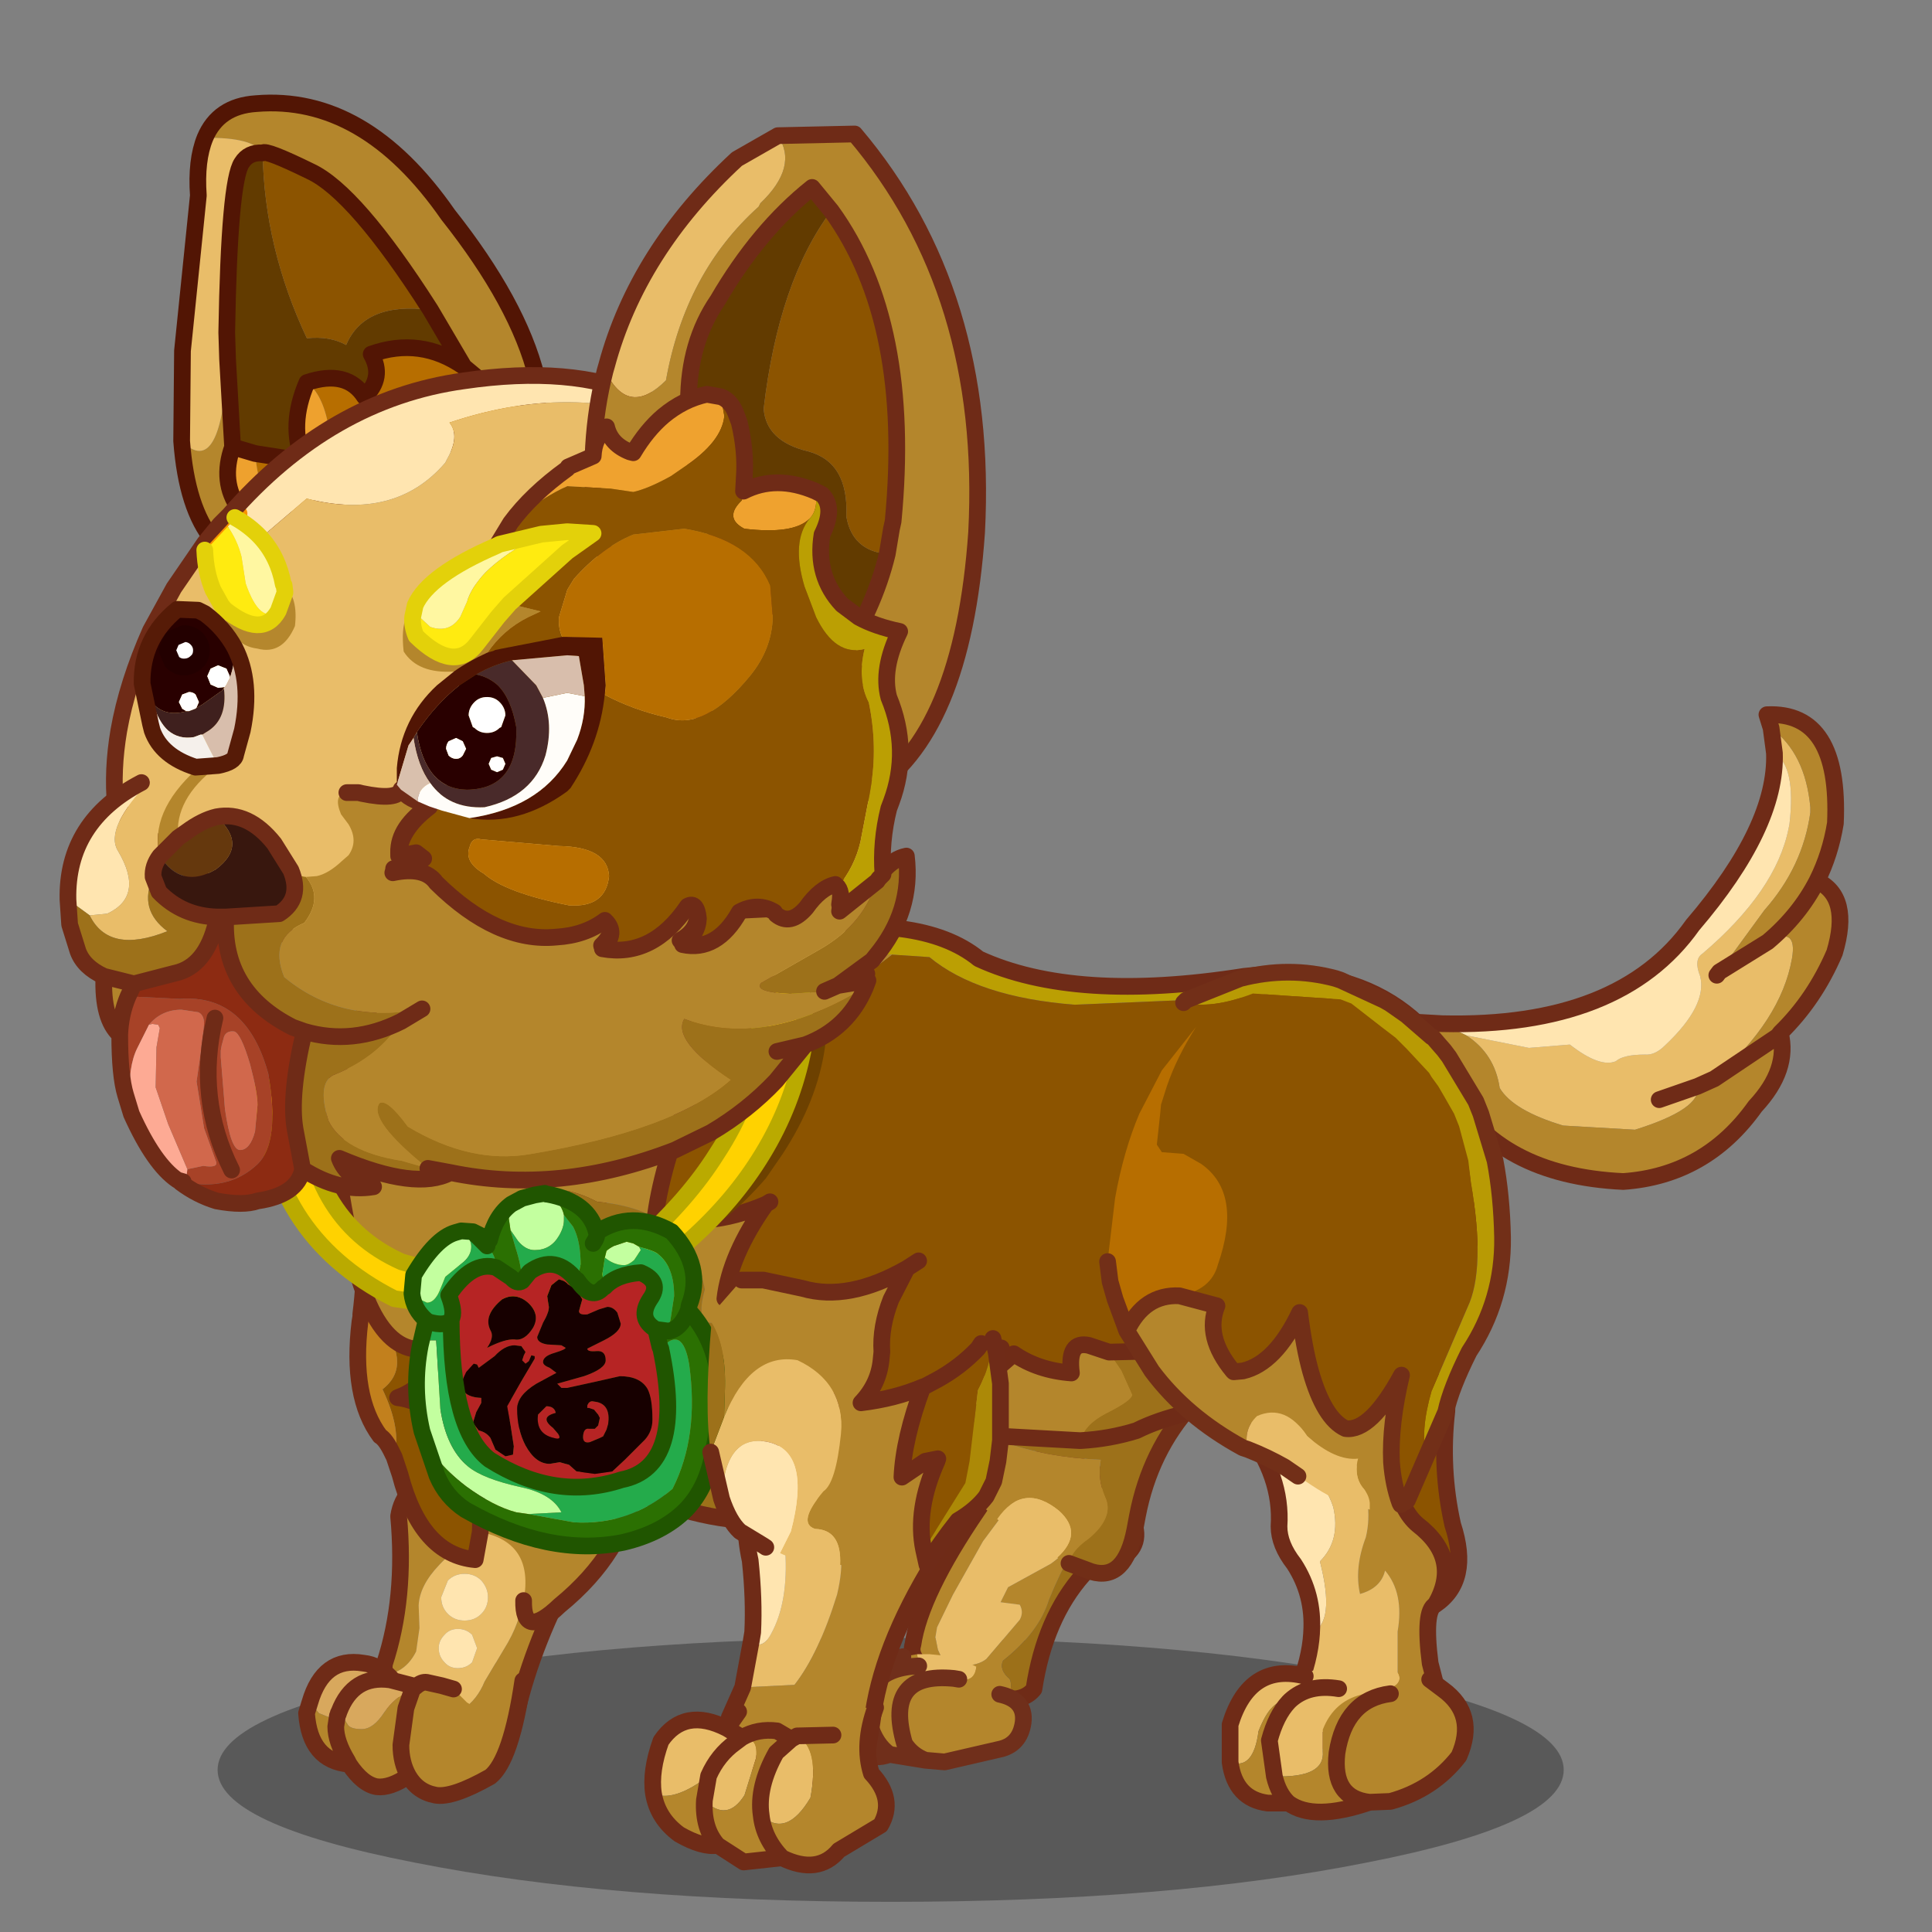 <svg xmlns:ffdec="https://www.free-decompiler.com/flash" xmlns:xlink="http://www.w3.org/1999/xlink" ffdec:objectType="frame" height="90" width="90" xmlns="http://www.w3.org/2000/svg"><rect width="100%" height="100%" fill="#808080" stroke="none"/><use ffdec:characterId="22" height="84.25" transform="translate(2.8 4.35)" width="83.35" xlink:href="#a"/><defs><g id="a" transform="translate(-2.8 -4.35)"><use ffdec:characterId="1" height="15.8" transform="translate(10.137 76.302) scale(.778)" width="80.6" xlink:href="#b"/><use ffdec:characterId="2" height="15.4" transform="translate(42.097 67.558) scale(.778)" width="14.4" xlink:href="#c"/><use ffdec:characterId="3" height="17" transform="translate(17.48 68.335) scale(.778)" width="12.05" xlink:href="#d"/><use ffdec:characterId="4" height="31.4" transform="translate(14.084 51.532) scale(.778)" width="22.4" xlink:href="#e"/><use ffdec:characterId="5" height="15" transform="translate(42.757 62.013) scale(.778)" width="17.25" xlink:href="#f"/><use ffdec:characterId="6" height="28.95" transform="translate(63.171 32.905) scale(.778)" width="29.5" xlink:href="#g"/><use ffdec:characterId="7" height="36.6" transform="translate(11.828 42.758) scale(.778)" width="74.2" xlink:href="#h"/><use ffdec:characterId="8" height="9" transform="translate(13.891 77.048) scale(.778)" width="13.95" xlink:href="#i"/><use ffdec:characterId="9" height="27.55" transform="translate(7.995 4.4) scale(.778)" width="22.55" xlink:href="#j"/><use ffdec:characterId="10" height="39.4" transform="translate(4.95 17.119) scale(.778)" width="46.95" xlink:href="#k"/><use ffdec:characterId="11" height="41.2" transform="translate(27.211 5.269) scale(.778)" width="24.05" xlink:href="#l"/><use ffdec:characterId="12" height="7.3" transform="translate(38.986 76.787) scale(.778)" width="11.65" xlink:href="#m"/><use ffdec:characterId="13" height="49.45" transform="translate(2.777 17.978) scale(.778)" width="51.25" xlink:href="#n"/><use ffdec:characterId="14" height="22.1" transform="translate(18.801 55.2) scale(.778)" width="19.45" xlink:href="#o"/><use ffdec:characterId="15" height="23.65" transform="translate(57.364 63.167) scale(.778)" width="14.1" xlink:href="#p"/><use ffdec:characterId="16" height="32.9" transform="translate(51.206 44.881) scale(.778)" width="24.65" xlink:href="#q"/><use ffdec:characterId="17" height="9.3" transform="translate(56.836 77.576) scale(.778)" width="15.2" xlink:href="#r"/><use ffdec:characterId="18" height="23.7" transform="translate(33.585 64.678) scale(.778)" width="17.05" xlink:href="#s"/><use ffdec:characterId="19" height="10.45" transform="translate(30.013 79.153) scale(.778)" width="15" xlink:href="#t"/><use ffdec:characterId="20" height="20.2" transform="translate(32.718 57.568) scale(.778)" width="18.4" xlink:href="#u"/><use ffdec:characterId="21" height="18.6" transform="translate(6.232 23.718) scale(.778)" width="28.25" xlink:href="#v"/></g><g id="c"><path d="M-1.15 7.2q-1.05-.05-2.55-.65-3.35-1.35-2.95-2.6.45-3.05 3.9-8.1l.2-.3q2.6-3.4 4.95-2.6 1.9.45 3.05 1.65Q5.1-3.35 3.8-2.55q-.95.5-2.3 3.8Q.9 3.2-1.25 4.9q-.25.55.4 1.1.25.6-.3 1.2m4.3-10.4L2.7-4.6q-.6-.8-1.45-.8Q.15-5.4-1-4.2l-1.45 1.95-1.8 3.2-.95 1.95-.1.6.15.75.3.65q.1.3 1.15.3.95 0 1.45-.4l2-2.35q.25-.45 0-.9L-1.4 1.4l.45-.9L1.6-.9Q3.15-2 3.15-3.2" fill="#b4862c" fill-rule="evenodd" transform="translate(7.2 7.7)"/><path d="M3.15-3.2Q3.15-2 1.6-.9L-.95.5l-.45.9 1.15.15q.25.45 0 .9l-2 2.35q-.5.4-1.45.4-1.05 0-1.15-.3l-.3-.65-.15-.75.1-.6.95-1.95 1.8-3.2L-1-4.2Q.15-5.4 1.25-5.4q.85 0 1.45.8l.45 1.4" fill="#e9bd69" fill-rule="evenodd" transform="translate(7.2 7.7)"/><path d="M5.45-5.4q.8.85 1.15 2.1.5 1.6-1.3 2.3l-1.4.4-.35.35Q1.25 2.35.6 6.6q-.55.7-1.75.6.55-.6.3-1.2-.65-.55-.4-1.1Q.9 3.2 1.5 1.25q1.35-3.3 2.3-3.8 1.3-.8 1.65-2.85" fill="#9c7019" fill-rule="evenodd" transform="translate(7.2 7.7)"/><path d="M-1.15 7.2q-1.05-.05-2.55-.65-3.35-1.35-2.95-2.6.45-3.05 3.9-8.1l.2-.3q2.6-3.4 4.95-2.6 1.9.45 3.05 1.65.8.85 1.15 2.1.5 1.6-1.3 2.3l-1.4.4-.35.35Q1.25 2.35.6 6.6q-.55.7-1.75.6z" fill="none" stroke="#6f2b17" stroke-linecap="round" stroke-linejoin="round" transform="translate(7.2 7.7)"/></g><g id="d"><path d="m-3.95 6.35 1.1.2q2.5 0 3.4-2.2L1.95 2q.9-1.6.9-3.1 0-1.2-.6-2.05-.65-.9-1.7-.9-1.4 0-2.7 1.4Q-3.35-1.4-3.4-.2l.05 1.35-.2 1.4q-.4.8-1.05 1.15l-.9.4.05-.8q1.3-3.95.85-8.85Q-4-9.3 3.35-7.3 6.3-6.05 5.3-1.35 3.1 2.95 2.25 7.2q-1 1.9-5.95-.75l-.25-.1" fill="#b4862c" fill-rule="evenodd" transform="translate(6 8.5)"/><path d="M-2.05-.7q0 .6.4 1t1 .4q.6 0 1-.4t.4-1q0-.55-.4-1-.4-.4-1-.4t-1 .4l-.4 1m.2 2.25q-.35.35-.35.8 0 .5.35.85.3.35.8.35t.85-.35l.3-.85-.3-.8q-.35-.35-.85-.35t-.8.35M-5.5 4.1l.9-.4q.65-.35 1.05-1.15l.2-1.4L-3.4-.2q.05-1.2 1.25-2.45 1.3-1.4 2.7-1.4 1.05 0 1.7.9.6.85.6 2.05 0 1.5-.9 3.1L.55 4.35q-.9 2.2-3.4 2.2l-1.1-.2-.8-.5q-.7-.65-.75-1.75" fill="#e9bd69" fill-rule="evenodd" transform="translate(6 8.5)"/><path d="M-1.85 1.55q.3-.35.8-.35t.85.35l.3.8-.3.85q-.35.35-.85.35t-.8-.35q-.35-.35-.35-.85 0-.45.35-.8m-.2-2.25.4-1q.4-.4 1-.4t1 .4q.4.45.4 1 0 .6-.4 1t-1 .4q-.6 0-1-.4t-.4-1" fill="#ffe5b0" fill-rule="evenodd" transform="translate(6 8.5)"/><path d="m-3.95 6.35.25.1q4.95 2.65 5.95.75.85-4.25 3.05-8.55 1-4.7-1.95-5.95Q-4-9.3-4.6-5.55q.45 4.9-.85 8.85l-.05.8q.05 1.1.75 1.75l.8.5z" fill="none" stroke="#6f2b17" stroke-linecap="round" stroke-linejoin="round" transform="translate(6 8.5)"/></g><g id="e"><path d="M-5.7 5.3q.45-1.65-.7-4.05 1.75-1.35 0-3.85.9-3.5-1.1-4.3-.25-4.25-2.95-6-.8-.55.8-1.45l3 1.7q4.15 1.6 4.3 5.2 0 .35-.3.6 1.55 3.7-.7 5.65 0 2.15-2.15 2.95Q-2.65 2.1-1.9 6-.4 7.45-.55 9.8l-.3 1.65q-3.25-.3-4.5-5.1L-5.7 5.3m2.95.1q.45.25.85.6-.4-.35-.85-.6m-.6-6.6q0-.65-.15-1.3.15.65.15 1.3" fill="#8c5400" fill-rule="evenodd" transform="translate(11.2 15.7)"/><path d="M-.55 9.8Q-.4 7.45-1.9 6q-.75-3.9-3.6-4.25 2.15-.8 2.15-2.95 2.25-1.95.7-5.65.3-.25.3-.6-.15-3.6-4.3-5.2l-3-1.7q4.55-1.85 9.6.35 15.3 7.3 8.8 20.9-.7 4.15-4.55 7.3-2.2 2.1-2.15-.3.65-3.5-2.6-4.1" fill="#b4862c" fill-rule="evenodd" transform="translate(11.2 15.7)"/><path d="M-7.5-6.9q2 .8 1.1 4.3 1.75 2.5 0 3.85 1.15 2.4.7 4.05l-.1-.2q-.4-.85-.75-1.05Q-8.3 1.7-7.75-2.8l.05-.3v-.15q.25-2 .2-3.65" fill="#c2801d" fill-rule="evenodd" transform="translate(11.2 15.7)"/><path d="m-.85 11.45.3-1.65q3.25.6 2.6 4.1l-.85-.4q-1.3-1.05-2.05-2.05" fill="#e9bd69" fill-rule="evenodd" transform="translate(11.2 15.7)"/><path d="m-5.7 5.3.35 1.05q1.25 4.8 4.5 5.1l.3-1.65Q-.4 7.45-1.9 6q-.4-.35-.85-.6m-6.9-19.75q-1.6.9-.8 1.45 2.7 1.75 2.95 6 .05 1.65-.2 3.65v.15l-.05.3q-.55 4.5 1.2 6.85.35.2.75 1.05l.1.2m7.75 8.6q-.05 2.4 2.15.3 3.85-3.15 4.55-7.3Q15.25-6.7-.05-14q-5.05-2.2-9.6-.35l3 1.7q4.15 1.6 4.3 5.2 0 .35-.3.6 1.55 3.7-.7 5.65 0 2.15-2.15 2.95Q-2.65 2.1-1.9 6m-1.6-8.5q.15.65.15 1.3" fill="none" stroke="#6f2b17" stroke-linecap="round" stroke-linejoin="round" transform="translate(11.2 15.7)"/></g><g id="f"><path d="M-7.9-3.5q.4-1.15 1.75-1.8 6.7-2.4 12.4-1.45Q9-4.9 7.8-3.1 5.3-.35 4.55 3.55l-.15.8Q3.8 7.5 1.8 6.9L.45 6.4Q.6 5.65 1.6 4.95q1.6-1.3 1-2.55-.45-1.05-.25-2.2Q-4.2-.1-7.9-3.5" fill="#9d711a" fill-rule="evenodd" transform="translate(8.6 7.5)"/><path d="m.45 6.4-.7-.35q1.6-1.45.1-2.8-2.15-1.75-3.7.5-2.35-1.95-4.1-4.8-.35-1.4.05-2.45Q-4.2-.1 2.35.2q-.2 1.15.25 2.2.6 1.25-1 2.55-1 .7-1.15 1.45" fill="#b4862c" fill-rule="evenodd" transform="translate(8.6 7.5)"/><path d="M-.25 6.05q-1.85-.85-3.6-2.3 1.55-2.25 3.7-.5 1.5 1.35-.1 2.8" fill="#e9bd69" fill-rule="evenodd" transform="translate(8.6 7.5)"/><path d="M-7.9-3.5q.4-1.15 1.75-1.8 6.7-2.4 12.4-1.45Q9-4.9 7.8-3.1 5.3-.35 4.55 3.55l-.15.8Q3.8 7.5 1.8 6.9L.45 6.4m-8.4-7.45q-.35-1.4.05-2.45" fill="none" stroke="#712e17" stroke-linecap="round" stroke-linejoin="round" transform="translate(8.6 7.5)"/></g><g id="g"><path d="m10.3-11.65-.2-1.5q2.05 1.5 2.35 4.75v.3Q12-4.85 9.7-2.25L7 1.45l2.9-1.8q1.8-1 1.45 1-.65 3.7-4.65 7.2l-1 .45q.25 1.35-3.75 2.6l-4.3-.25q-3-.9-3.8-2.25-.3-2.05-2-3.15L-4.4 6l2.45-.2q1.8 1.4 2.75 1 .45-.4 1.75-.4.6.05 1.2-.55 2.55-2.4 2.1-4.15Q5.45.7 6 .35q4.4-3.75 5.15-7.5l.05-.25q.4-3.45-.9-4.25M3.4 9.1l2.3-.8-2.3.8M7 1.45l-.15.2.15-.2" fill="#e9bd69" fill-rule="evenodd" transform="translate(14.75 14.45)"/><path d="M-9.6 4.55q10.65.25 15-5.9 5.05-5.9 4.9-10.3 1.3.8.9 4.25l-.05.25Q10.4-3.4 6 .35 5.45.7 5.85 1.7q.45 1.75-2.1 4.15-.6.6-1.2.55-1.3 0-1.75.4-.95.4-2.75-1L-4.4 6l-3.75-.75-1.45-.7" fill="#ffe5b0" fill-rule="evenodd" transform="translate(14.75 14.45)"/><path d="m10.1-13.15-.25-.8q4.4-.2 4.1 6.5-.3 1.85-1.1 3.45 2.05.95 1.05 4.3-1.2 2.8-3.25 4.8.55 2.2-1.5 4.4-2.95 4.15-7.9 4.5-7.5-.35-10.4-5.55-2.05-2.1-3.9-2.7-1.85-.65-.9-1.25l2.6-.05 1.75.1 1.45.7q1.7 1.1 2 3.15.8 1.35 3.8 2.25l4.3.25q4-1.25 3.75-2.6l1-.45q4-3.5 4.65-7.2.35-2-1.45-1L7 1.45l2.7-3.7q2.3-2.6 2.75-5.85v-.3q-.3-3.25-2.35-4.75M12.85-4Q11.8-1.95 9.9-.35q1.9-1.6 2.95-3.65m-2.2 9.1-.15.2-3.8 2.55 3.8-2.55.15-.2" fill="#b4862c" fill-rule="evenodd" transform="translate(14.75 14.45)"/><path d="m10.3-11.65-.2-1.5-.25-.8q4.4-.2 4.1 6.5-.3 1.85-1.1 3.45 2.05.95 1.05 4.3-1.2 2.8-3.25 4.8.55 2.2-1.5 4.4-2.95 4.15-7.9 4.5-7.5-.35-10.4-5.55-2.05-2.1-3.9-2.7-1.85-.65-.9-1.25l2.6-.05 1.75.1q10.65.25 15-5.9 5.05-5.9 4.9-10.3M5.7 8.3l-2.3.8M7 1.45l2.9-1.8q1.9-1.6 2.95-3.65M6.7 7.85l3.8-2.55.15-.2M6.7 7.85l-1 .45m1.15-6.65.15-.2" fill="none" stroke="#6f2b17" stroke-linecap="round" stroke-linejoin="round" transform="translate(14.75 14.45)"/></g><g id="h"><path d="M36.05.25q-.15-7-4.75-11.15-3.9-3.95-8.65-2.65l-10.6.45q-5.8-.45-8.7-2.85L1.1-16.1l-8.5-.3-11.1.85q-5.95.3-9.95 1.55l.3-.1q11.2-3.7 22.7-3.25Q2.8-18.7 6.3-15.85q5.75 2.65 15.9 1.05 10.5-1.2 14 8.7.9 3.35-.15 6.35" fill="#bb9f03" fill-rule="evenodd" transform="translate(37.1 18.3)"/><path d="M33.7 4.15q-.45-2.9-5.3-1 1.25 2.55-2.5 4.75-1.65-3.35-7.5-1.9-.8.8 0 1.6l-4.3.1-1.2-.4q-1.3-.3-1.05 1.65-2-.15-3.45-1.15l-1.15 1 .4-1.35-.6.6q-3.3 3.4-7.4 3.2 1.2-1.3 1.2-2.9 0-4.1 2.2-5.65-4 2.65-7.65 1.35-3.4-.8-4.3.45.3-2.6 2.45-5.65-3.65 1.55-6.6.6.45-3.2 2.25-7.6.7-1.35-.3-2.1-1.6-3.05 3.45-4.95l.1-.05 7.15.3 1.5-1.15 2.25.15q2.9 2.4 8.7 2.85l10.6-.45q4.75-1.3 8.65 2.65Q35.9-6.75 36.05.25q-.7 2.05-2.35 3.9M-6.2-1.3l-.25.15.25-.15" fill="#8c5400" fill-rule="evenodd" transform="translate(37.1 18.3)"/><path d="m14.1 7.7.75 1.1.65 1.45q0 .35-1.6 1.15-1.25.65-1.5 1.6h-.05l-4.5-.25q-6.15 4.35-14.3 5-2.1-4.25-1.85-9.05-.5-1.8-1.4-2.75-.95 0-.4-2-.85-4.75-6.45-5.25Q-20.5-3.35-22.5.3v1.1q-5.6.75-3.35 5.85-4.2 1.8-5.75-7.5Q-33.85-11.9-28.45-14q4-1.25 9.95-1.55l11.1-.85 8.5.3-1.5 1.15-7.15-.3-.1.05q-5.05 1.9-3.45 4.95 1 .75.3 2.1-1.8 4.4-2.25 7.6 2.95.95 6.6-.6Q-8.6 1.9-8.9 4.5q.9-1.25 4.3-.45 3.65 1.3 7.65-1.35Q.85 4.25.85 8.35q0 1.6-1.2 2.9 4.1.2 7.4-3.2l.6-.6-.4 1.35 1.15-1q1.45 1 3.45 1.15Q11.6 7 12.9 7.3l1.2.4" fill="#b4862c" fill-rule="evenodd" transform="translate(37.1 18.3)"/><path d="m14.1 7.7 4.3-.1q-.8-.8 0-1.6 5.85-1.45 7.5 1.9 3.75-2.2 2.5-4.75 4.85-1.9 5.3 1l-1.2 1.2q-5.45 5-9.85 5.4-4.4.4-6.9 1.65-1.6.5-3.35.6.25-.95 1.5-1.6 1.6-.8 1.6-1.15l-.65-1.45-.75-1.1M-6.45 17.75l-1.1.05q-8.75-.5-18.3-10.55-2.25-5.1 3.35-5.85V.3q2-3.65 5.95-1.6 5.6.5 6.45 5.25-.55 2 .4 2 .9.95 1.4 2.75-.25 4.8 1.85 9.05" fill="#9d711a" fill-rule="evenodd" transform="translate(37.1 18.3)"/><path d="M33.7 4.15q-.45-2.9-5.3-1 1.25 2.55-2.5 4.75-1.65-3.35-7.5-1.9-.8.8 0 1.6l-4.3.1-1.2-.4q-1.3-.3-1.05 1.65-2-.15-3.45-1.15l-1.15 1 .4-1.35-.6.6q-3.3 3.4-7.4 3.2 1.2-1.3 1.2-2.9 0-4.1 2.2-5.65-4 2.65-7.65 1.35-3.4-.8-4.3.45.3-2.6 2.45-5.65l.25-.15M12.4 13q1.75-.1 3.35-.6 2.5-1.25 6.9-1.65 4.4-.4 9.85-5.4l1.2-1.2q1.65-1.85 2.35-3.9 1.05-3 .15-6.35-3.5-9.9-14-8.7-10.15 1.6-15.9-1.05-3.5-2.85-11.75-1.5-11.5-.45-22.7 3.25l-.3.1q-5.4 2.1-3.15 13.75 1.55 9.3 5.75 7.5Q-16.3 17.3-7.55 17.8l1.1-.05q8.15-.65 14.3-5l4.5.25h.05M-.4-14.95l-7.15-.3-.1.05q-5.05 1.9-3.45 4.95 1 .75.3 2.1-1.8 4.4-2.25 7.6 2.95.95 6.6-.6" fill="none" stroke="#6f2b17" stroke-linecap="round" stroke-linejoin="round" transform="translate(37.1 18.3)"/><path d="M-4.95-15.95q1.05 2.7.8 5.05l-.05.45q-.65 3.35-2.45 6.3-1.7 2.8-4.4 5.2l-.2.15-2.6 2-.15.15q-5.45 2.6-14.7 1.15-7.7-3.9-7.9-12.65l2.4.15q.25 7.75 5.95 10.3 8.05 2.35 14.1-1l.15-.15q2.9-2.6 4.6-5.3 2.2-3.35 2.55-6.75v-.55q.45-2.9-.5-4.5l2.1-.65.25.55.05.1" fill="#ffd200" fill-rule="evenodd" transform="translate(37.1 18.3)"/><path d="M-11.05 1.05q2.7-2.4 4.4-5.2 1.8-2.95 2.45-6.3l.05-.45q.25-2.35-.8-5.05 1.9 1.45 2.05 5.05v.3q-.45 3.25-2.55 6.45l-1 1.45q-2.3 2.65-4.6 3.75" fill="#6d4100" fill-rule="evenodd" transform="translate(37.1 18.3)"/><path d="M-4.95-15.95q1.05 2.7.8 5.05l-.05.45q-.65 3.35-2.45 6.3-1.7 2.8-4.4 5.2l-.2.15-2.6 2-.15.15q-5.45 2.6-14.7 1.15-7.7-3.9-7.9-12.65l2.4.15q.25 7.75 5.95 10.3 8.05 2.35 14.1-1l.15-.15q2.9-2.6 4.6-5.3 2.2-3.35 2.55-6.75v-.55q.45-2.9-.5-4.5l2.1-.65.25.55.05.1z" fill="none" stroke="#baaa00" stroke-linecap="round" stroke-linejoin="round" transform="translate(37.1 18.3)"/></g><g id="i"><path d="m-6.25-1.6.55.65.75.3.35-.15.05-.1.05-.15.5.75q.15.3.85.3t1.35-1q.65-.95 1.7-1.4l.2-.15q.35-.3.65-.25l.9.2.7.2.8.8Q4.8-.45 6.5-2.9q-.7 4.75-1.95 5.75-2.3 1.3-3.3 1.1Q.2 3.75-.35 2.8q-1.1.75-1.9.65Q-3.1 3.3-3.9 2.1q-2.35-.2-2.55-3.05l.2-.65m1.65.8-.1.65q0 .9.7 2.05l.1.2-.1-.2Q-4.7.75-4.7-.15l.1-.65m4.5-1.6-.4 1.15-.3 2.2Q-.8 2-.35 2.8-.8 2-.8.95l.3-2.2.4-1.15" fill="#b4862c" fill-rule="evenodd" transform="translate(6.95 4.5)"/><path d="m-4.6-.8-.35.15-.75-.3-.55-.65q.8-2.75 3.2-2.35 1 .1 1.8 1.05l-.2-.05q-2.2-.3-3.05 1.9.85-2.2 3.05-1.9l.2.05 1.35.35-.2.15q-1.05.45-1.7 1.4-.65 1-1.35 1-.7 0-.85-.3l-.5-.75-.05.1v.05l-.05.1" fill="#d8a85d" fill-rule="evenodd" transform="translate(6.95 4.5)"/><path d="m-4.6-.8.05-.1v-.05l.05-.1q.85-2.2 3.05-1.9l.2.05q-.8-.95-1.8-1.05-2.4-.4-3.2 2.35l-.2.65q.2 2.85 2.55 3.05l-.1-.2Q-4.7.75-4.7-.15l.1-.65m.1-.25-.05.15M-.1-2.4l.2-.15-1.35-.35m1.35.35q.35-.3.65-.25l.9.2.7.2m4.15-.5q-.7 4.75-1.95 5.75-2.3 1.3-3.3 1.1Q.2 3.75-.35 2.8q-1.1.75-1.9.65Q-3.1 3.3-3.9 2.1m3.55.7Q-.8 2-.8.95l.3-2.2.4-1.15" fill="none" stroke="#6f2b17" stroke-linecap="round" stroke-linejoin="round" transform="translate(6.95 4.5)"/></g><g id="j"><path d="m-6.25 7.75 2.9.45q1.45.8 1.5-2.05-.35-1.95-1.3-2.65 2.4-.8 3.45.85Q1.5 3.2.7 1.8q2.95-1.05 5.55.75l.9.75 3.45-.15Q11.25 5 9.55 5.4l-3.3 1.3-13.1 6.45-1.5.05q0-1.1 1.15-2.15l2.15-.5q-.95-.1-1.2-2.8" fill="#b76e00" fill-rule="evenodd" transform="translate(11.25 13.75)"/><path d="M4.25-.85q-4.5-7.05-7.2-8.3-2.65-1.3-2.85-1.1-.6-.95-3.45-.9.8-1.9 3.05-2.05 6.5-.55 11.5 6.65 4.2 5.3 5.3 9.7l-3.45.15-.9-.75-2-3.4M-7.9 2.1l.3 5.25q-.75 2.1.4 3.7-1.15 1.05-1.15 2.15l-.4-.25q-1.6-1.9-1.9-5.95 2.4 2.4 2.75-4.9" fill="#b4862c" fill-rule="evenodd" transform="translate(11.25 13.75)"/><path d="M-5.8-10.25q.1 5.7 2.65 11.1Q-1.8.7-.8 1.25q1.1-2.6 5.05-2.1l2 3.4Q3.65.75.7 1.8q.8 1.4-.4 2.55Q-.75 2.7-3.15 3.5q-1.1 2.55-.2 4.7l-2.9-.45-1.35-.4-.3-5.25-.05-1.6q.15-9.05.9-10.15.4-.65 1.25-.6" fill="#623b00" fill-rule="evenodd" transform="translate(11.25 13.75)"/><path d="M4.25-.85Q.3-1.35-.8 1.25q-1-.55-2.35-.4-2.55-5.4-2.65-11.1.2-.2 2.85 1.1 2.7 1.25 7.2 8.3" fill="#8c5400" fill-rule="evenodd" transform="translate(11.25 13.75)"/><path d="M-5.8-10.25q-.85-.05-1.25.6-.75 1.1-.9 10.15l.05 1.6q-.35 7.3-2.75 4.9l.05-5.4.95-9.3q-.15-2.1.4-3.45 2.85-.05 3.45.9" fill="#e9bd69" fill-rule="evenodd" transform="translate(11.25 13.75)"/><path d="m-7.6 7.35 1.35.4q.25 2.7 1.2 2.8l-2.15.5q-1.15-1.6-.4-3.7m4.25.85q-.9-2.15.2-4.7.95.7 1.3 2.65Q-1.9 9-3.35 8.2" fill="#eea12e" fill-rule="evenodd" transform="translate(11.25 13.75)"/><path d="M4.25-.85q-4.5-7.05-7.2-8.3-2.65-1.3-2.85-1.1-.85-.05-1.25.6-.75 1.1-.9 10.15l.05 1.6.3 5.25 1.35.4 2.9.45q-.9-2.15.2-4.7 2.4-.8 3.45.85Q1.5 3.2.7 1.8q2.95-1.05 5.55.75l-2-3.4m6.35 4-3.45.15-.9-.75M-8.35 13.2l1.5-.05L6.25 6.7l3.3-1.3q1.7-.4 1.05-2.25-1.1-4.4-5.3-9.7-5-7.2-11.5-6.65-2.25.15-3.05 2.05-.55 1.35-.4 3.45l-.95 9.3-.05 5.4q.3 4.05 1.9 5.95l.4.25q0-1.1 1.15-2.15-1.15-1.6-.4-3.7" fill="none" stroke="#521504" stroke-linecap="round" stroke-linejoin="round" transform="translate(11.25 13.75)"/></g><g id="k"><path d="M11.8-15.95q-6.85-3.1-14.7-.45.65.8-.15 2.2l-.1.2q-3 3.5-8.3 2.15L-14.2-9.5l-1.55-1.2-.35-.15q6.05-6.95 14.05-8.05 6.45-.95 10.65.9 1.7.95 3.2 2.05m-27.3 5-.25.25.25-.25" fill="#ffe5b0" fill-rule="evenodd" transform="translate(23.45 19.7)"/><path d="M11.8-15.95q7.15 5.3 10.7 13.65 1.65 11.15-1.9 17.95-23 10.3-43.5-9.1-.2-2.15.2-4.5.5-2.85 1.9-6l1.4-2.55 1.85-2.7v.45l1.35-1.45.45-.5 1.55 1.2 2.75-2.35q5.3 1.35 8.3-2.15l.1-.2q.8-1.4.15-2.2 7.85-2.65 14.7.45" fill="#e9bd69" fill-rule="evenodd" transform="translate(23.45 19.7)"/><path d="m-15.75-10.7-.45.5-.25-.3.35-.35.35.15" fill="#fff7a1" fill-rule="evenodd" transform="translate(23.45 19.7)"/><path d="m-16.2-10.2-1.35 1.45v-.45l.9-1.1.2-.2.25.3" fill="#ffeb10" fill-rule="evenodd" transform="translate(23.45 19.7)"/><path d="m-15.75-10.7.25-.25" fill="none" stroke="#f89200" stroke-linecap="round" stroke-linejoin="round" transform="translate(23.45 19.7)"/><path d="m-17.55-9.2-1.85 2.7-1.4 2.55q-1.4 3.15-1.9 6-.4 2.35-.2 4.5 20.5 19.4 43.5 9.1 3.55-6.8 1.9-17.95-3.55-8.35-10.7-13.65-1.5-1.1-3.2-2.05-4.2-1.85-10.65-.9-8 1.1-14.05 8.05l-.35.35-.2.2-.9 1.1z" fill="none" stroke="#6f2b17" stroke-linecap="round" stroke-linejoin="round" transform="translate(23.45 19.7)"/></g><g id="l"><path d="M-.4-19.25Q.85-17.4-1.45-15.2l-.1.2q-4.4 3.95-5.55 10.4-2.2 2.2-3.55-.4l-.1-.15.1-.35q1.85-6.85 7.8-12.35l2.45-1.4" fill="#e9bd69" fill-rule="evenodd" transform="translate(12 20.6)"/><path d="m2.8-14.75-1.15-1.4Q-1.55-13.6-4-9.4-7.5-4.3-4 4.7q3.65 5 7.25 7.55 2.1-3.15 2.9-6.45l.25-1.5.1-.45q1.15-11.9-3.7-18.6m2.35 28.1-1.9-1.1 1.9 1.1m-15.9-18.5.1.15q1.35 2.6 3.55.4 1.15-6.45 5.55-10.4l.1-.2q2.3-2.2 1.05-4.05l4.6-.1q8.05 9.5 7.3 23.85-.85 12.2-6.55 15.6Q-5.8 18.75-10.65 6l-.65-1.85q-.55-4.95.55-9.3" fill="#b4862c" fill-rule="evenodd" transform="translate(12 20.6)"/><path d="M3.25 12.25Q-.35 9.7-4 4.7q-3.5-9 0-14.1 2.45-4.2 5.65-6.75l1.15 1.4Q-.35-10.55-1.25-2.9-1.1-.95 1.4-.35q2.45.65 2.3 3.9.35 2.05 2.45 2.25-.8 3.3-2.9 6.45" fill="#623b00" fill-rule="evenodd" transform="translate(12 20.6)"/><path d="M2.8-14.75q4.85 6.7 3.7 18.6l-.1.45-.25 1.5q-2.1-.2-2.45-2.25Q3.85.3 1.4-.35q-2.5-.6-2.65-2.55.9-7.65 4.05-11.85" fill="#8c5400" fill-rule="evenodd" transform="translate(12 20.6)"/><path d="M3.25 12.25Q-.35 9.7-4 4.7q-3.5-9 0-14.1 2.45-4.2 5.65-6.75l1.15 1.4q4.85 6.7 3.7 18.6l-.1.45-.25 1.5q-.8 3.3-2.9 6.45l1.9 1.1m-15.9-18.5q-1.1 4.35-.55 9.3l.65 1.85q4.85 12.75 15.6 14.1 5.7-3.4 6.55-15.6.75-14.35-7.3-23.85l-4.6.1-2.45 1.4q-5.95 5.5-7.8 12.35l-.1.35z" fill="none" stroke="#6f2b17" stroke-linecap="round" stroke-linejoin="round" transform="translate(12 20.6)"/></g><g id="m"><path d="M2.55-2.45q-.1.95-1.05.75l-.3-.05-1.7-.3-.4-.45-.1-.7h.75l1.45.15.95.4.4.2" fill="#e9bd69" fill-rule="evenodd" transform="translate(5.8 3.55)"/><path d="M1.5-1.7q.95.2 1.05-.75Q4.85-1.55 5-.3q-.35-.35-1.05-.5.7.15 1.05.5.45.45.35 1.2-.2 1.35-1.45 1.6l-3.25.75-1.15-.1-2.15-.35q-1.85.7-2.6-1.95-.55-3.55 2.95-3.8h.05l.4-.1.85-.15.1.7.4.45 1.7.3.3.05m-2.4-.8q-3.55.15-2.95 3.45.35 1.25 1.2 1.85-.85-.6-1.2-1.85-.6-3.3 2.95-3.45m.4 5.65q-.8-.3-1.25-1Q-3-2.15 1.2-1.75q-4.2-.4-2.95 3.9.45.7 1.25 1" fill="#b4862c" fill-rule="evenodd" transform="translate(5.8 3.55)"/><path d="m1.2-1.75.3.05M5-.3q-.35-.35-1.05-.5M5-.3q.45.45.35 1.2-.2 1.35-1.45 1.6l-3.25.75-1.15-.1-2.15-.35q-1.85.7-2.6-1.95-.55-3.55 2.95-3.8l.45-.1m-.4.1h-.05m3.5 1.2q-4.2-.4-2.95 3.9.45.7 1.25 1m-2.15-.35q-.85-.6-1.2-1.85-.6-3.3 2.95-3.45" fill="none" stroke="#702f1b" stroke-linecap="round" stroke-linejoin="round" transform="translate(5.8 3.55)"/></g><g id="n"><path d="M-20.15-1.1q-2.8 2.9-1.95 4.25 1.6 2.7-.65 3.75l-1.05.1-1.3-.95q-.1-4.65 4.4-7l.55-.15" fill="#ffe5b0" fill-rule="evenodd" transform="translate(25.6 24.7)"/><path d="M-8.4-.35q-.85.1-.35 1.3l.45.6q.6 1 0 1.85l-.4.35q-.8.75-1.5.9l-.65.05q-.5-.05-.9-.4l-1-1.6Q-14.3.75-16.2 1.1q-.85.2-1.8.9l-.5.35q-.25-2.3 2.3-4.25 4.15-.4 7.8 1.55M-23.8 7l1.05-.1q2.25-1.05.65-3.75-.85-1.35 1.95-4.25l2.75-.65q-2.85 2.6-2.2 5.2-.45.6-.4 1.25-.9 1.95.85 3.25-3.5 1.4-4.65-.95" fill="#e9bd69" fill-rule="evenodd" transform="translate(25.6 24.7)"/><path d="M-11.75 4.3q.4.35.9.4 1.05 1.25-.1 2.75-2.15.9-1.2 3.25 3.45 2.85 8.25 1.9l-1.25.75q-1.35 2.1-3.9 3.15-1.2.4-.45 2.8.9 1.85 4.4 2.4l1.55.45q-3.6-2.9-2.9-3.9.45-.3 1.7 1.4Q-1 21.9 2.55 21.3q8.7-1.45 12.05-4.45-3.55-2.35-2.8-3.65 4.8 1.8 10.85-1.9-1.05 2.5-3.6 3.45L17.3 16.9q-1.7 1.8-3.9 3.1l-2.15 1.05Q4.3 23.75-2.2 22.4q-2.05 1.1-6.65-.85.45 1.2 2.05 1.7-2.05.35-4.25-1.05l-.45-2.4q-.35-2.05.55-5.85l-.7-.25q-4.25-2.15-4-6.6l3.2-.2q1.4-.9.7-2.6M21 11.2l-.8.35-2.05.15q-2.2-.1-1.75-.65l3.5-2q2.8-1.6 3.45-4.3l.1-.15.25-.25q.65-.75 1.4-.9.4 3.3-1.85 6l-.2.25L21 11.2m-26.15 2.15q-2.9 1.45-5.8.6 2.9.85 5.8-.6m-19.95-7.3 1.3.95q1.15 2.35 4.65.95-1.75-1.3-.85-3.25l.35.9q1.4 1.45 3.5 1.5-.55 2.75-2.3 3.3l-2.7.7-1.8-.45q-1.2-.55-1.55-1.5l-.5-1.6-.1-1.5M-2.2 22.4l-1.35-.25 1.35.25m19.55-7.25 1.7-.4-1.7.4" fill="#9d711a" fill-rule="evenodd" transform="translate(25.6 24.7)"/><path d="m-21.5 11.85 3.1.15q4-.3 5.3 4.5.7 4.1-.65 5.4-1.75 1.65-4.45 1.05.2-.15.25-.75l.95-.2q.95.15.75-.3l-.7-1.95-.45-2.8.25-1.75.2-1.7q0-.55-.35-.7l-1-.15q-1.2 0-1.95.9l-.1.2-.6 1.2q-.55 1.1-.45 3.1l.1.85-.35-1.15q-.35-1.15-.35-3.6.05-1.25.5-2.3m5.55 3.25v.4l.25 3.1q.35 2.45.9 2.45.6 0 .9-1.1l.15-1.6q0-.75-.45-2.45-.55-1.85-.95-1.95-.45-.05-.6.3l-.15.55-.05.3m.65 7.15q-2.15-4.3-1-9.1-1.15 4.8 1 9.1" fill="#a74227" fill-rule="evenodd" transform="translate(25.6 24.7)"/><path d="m-21.15 11.1-.35.75q-.45 1.05-.5 2.3-1.05-.95-.95-3.5l1.8.45" fill="#b2842b" fill-rule="evenodd" transform="translate(25.6 24.7)"/><path d="m-20.25 13.55.2-.05.35.05.1.2-.2 1.15-.05 2.4.75 2.2 1.15 2.7q-.05.6-.25.75l-.35-.1q-1.4-.95-2.75-3.95l-.1-.85q-.1-2 .45-3.1l.6-1.2.1-.2" fill="#fdaa94" fill-rule="evenodd" transform="translate(25.6 24.7)"/><path d="m-18.2 22.95-.15.05-.1-.1-.1-.05.35.1m-2.05-9.4q.75-.9 1.95-.9l1 .15q.35.15.35.7l-.2 1.7-.25 1.75.45 2.8.7 1.95q.2.45-.75.3l-.95.2-1.15-2.7-.75-2.2.05-2.4.2-1.15-.1-.2-.35-.05-.2.05m4.3 1.55.05-.3.15-.55q.15-.35.6-.3.4.1.95 1.95.45 1.7.45 2.45l-.15 1.6q-.3 1.1-.9 1.1-.55 0-.9-2.45l-.25-3.1v-.4" fill="#d1684c" fill-rule="evenodd" transform="translate(25.6 24.7)"/><path d="M-15.65 7.1q-.25 4.45 4 6.6l.7.25q-.9 3.8-.55 5.85l.45 2.4q-.3 1.55-2.7 1.9-.85.3-2.45 0-1.15-.35-2.15-1.1l.15-.05q2.7.6 4.45-1.05 1.35-1.3.65-5.4-1.3-4.8-5.3-4.5l-3.1-.15.35-.75 2.7-.7q1.75-.55 2.3-3.3h.5" fill="#8d2b12" fill-rule="evenodd" transform="translate(25.6 24.7)"/><path d="M-8.4-.35h.7l.2.05q2.15.45 2.35-.25.4.65 1.75.95-1.95 1.3-1.9 2.85l1.05-.2q.05.85-1.35 1.15 1.8-.35 2.55.6Q.6 8.45 4.15 8.1 5.85 8 7 7.1q.85.75-.15 1.7Q9.9 9.35 12 6.25q.55-.3.6.75-.05.95-1.05 1.5 2.15.5 3.55-1.8l2.05-.1.15.1q.85.75 1.8-.35.85-1.2 1.7-1.4.5.25.3 1.4 1.4-.6 2.25-1.6-.65 2.7-3.45 4.3l-3.5 2q-.45.55 1.75.65l2.05-.15.8-.35 1.8-.3-.15.4Q16.6 15 11.8 13.2q-.75 1.3 2.8 3.65-3.35 3-12.05 4.45-3.55.6-7.3-1.65-1.25-1.7-1.7-1.4-.7 1 2.9 3.9l-1.55-.45q-3.5-.55-4.4-2.4-.75-2.4.45-2.8 2.55-1.05 3.9-3.15l1.25-.75q-4.8.95-8.25-1.9-.95-2.35 1.2-3.25 1.15-1.5.1-2.75l.65-.05q.7-.15 1.5-.9l.4-.35q.6-.85 0-1.85l-.45-.6q-.5-1.2.35-1.3m-7.8-1.55q-2.55 1.95-2.3 4.25l-1.1 1.1q-.65-2.6 2.2-5.2l1.2-.15" fill="#b4862c" fill-rule="evenodd" transform="translate(25.6 24.7)"/><path d="M-18.5 2.35-18 2q.95-.7 1.8-.9 1.9 1.7-.05 3.15-2.05 1.2-3.35-.8l1.1-1.1" fill="#65380d" fill-rule="evenodd" transform="translate(25.6 24.7)"/><path d="M-16.2 1.1q1.9-.35 3.45 1.6l1 1.6q.7 1.7-.7 2.6l-3.2.2h-.5q-2.1-.05-3.5-1.5l-.35-.9q-.05-.65.4-1.25 1.3 2 3.35.8 1.95-1.45.05-3.15" fill="#38170e" fill-rule="evenodd" transform="translate(25.6 24.7)"/><path d="M-8.4-.35h.7l.2.05q2.15.45 2.35-.25.4.65 1.75.95-1.95 1.3-1.9 2.85l1.05-.2.45.35m-14.7-1.05L-18 2q.95-.7 1.8-.9 1.9-.35 3.45 1.6l1 1.6q.7 1.7-.7 2.6l-3.2.2q-.25 4.45 4 6.6l.7.25q2.9.85 5.8-.6l1.25-.75m26.55-1.3.15-.4-1.8.3-.8.35m3.15-6.8q-.85 1-2.25 1.6.2-1.15-.3-1.4-.85.2-1.7 1.4-.95 1.1-1.8.35l-.15-.1-2.05.1Q13.7 9 11.55 8.5q1-.55 1.05-1.5-.05-1.05-.6-.75-2.1 3.1-5.15 2.55 1-.95.15-1.7-1.15.9-2.85 1-3.55.35-7.2-3.3-.75-.95-2.55-.6 1.4-.3 1.35-1.15m27.6 1.7.1-.15.25-.25q.65-.75 1.4-.9.4 3.3-1.85 6l-.2.25L21 11.2M-20.7-.95q-4.5 2.35-4.4 7l.1 1.5.5 1.6q.35.95 1.55 1.5l1.8.45-.35.75q-.45 1.05-.5 2.3-1.05-.95-.95-3.5M-20 4.7q-.05-.65.4-1.25l1.1-1.1m2.35 4.75q-2.1-.05-3.5-1.5l-.35-.9m4.35 2.4h-.5q-.55 2.75-2.3 3.3l-2.7.7m2.95 11.85-.15.05q1 .75 2.15 1.1 1.6.3 2.45 0 2.4-.35 2.7-1.9l-.45-2.4q-.35-2.05.55-5.85m-7.25 9-.35-.1.1.05.1.1m-2.95-4.1-.35-1.15q-.35-1.15-.35-3.6m5.7-1q-1.15 4.8 1 9.1m-3.25.6q-1.4-.95-2.75-3.95m43.95-7.6q-1.05 2.5-3.6 3.45L17.3 16.9q-1.7 1.8-3.9 3.1l-2.15 1.05Q4.3 23.75-2.2 22.4q-2.05 1.1-6.65-.85.45 1.2 2.05 1.7-2.05.35-4.25-1.05m30.1-7.45-1.7.4m-20.9 7 1.35.25" fill="none" stroke="#6f2b17" stroke-linecap="round" stroke-linejoin="round" transform="translate(25.6 24.7)"/><path d="M-1.95-7.6q-2.2.15-3.05-1.2-.15-1.35.15-2.05l.55-.7 2.35-.25.3-.15 3 .3 1.85.45-.75.35Q.95-10.1 0-8.7l-1.95 1.1" fill="#b4862c" fill-rule="evenodd" transform="translate(25.6 24.7)"/><path d="M1.4-16.5q1.25-1.7 3.4-3.25l.05-.1 1.5-.65q.05-1.1.8-1.75.25 1.05 1.4 1.5l.2.05q.8-1.35 1.8-2.2 1.2-1 2.6-1.3l.85.15.2 1.15q-.15 1.55-2.4 3.05l-.8.55q-1.35.75-2.25.95l-1.35-.2-2.6-.15q-1.4.6-3.4 2.2m13.95-1.9q1.95-1 4.3 0 .2 1.1-.35 1.65-.95.95-3.9.6-1.25-.65-.15-1.7l.1-.55" fill="#efa22f" fill-rule="evenodd" transform="translate(25.6 24.7)"/><path d="M14-24.05q.65.25.95 1.15l.15.4q.4 1.7.3 3.2l-.05.9-.1.55q-1.1 1.05.15 1.7 2.95.35 3.9-.6-1.1 1.35-.3 4.05l.7 1.85q1.15 2.35 2.9 1.9-.45 1.85.25 3.2.55 2.65.1 5.2l-.05.3-.55 2.85Q22 4.1 21 5.3l-.15-.15q-.9.2-1.75 1.4-.95 1.1-1.8.4l-.1-.15q-1-.6-2.1 0-1.35 2.4-3.4 1.95.9-.6.95-1.55-.1-1.05-.65-.75Q9.9 9.55 6.9 9q.95-.95.15-1.7-1.2.9-2.9 1-3.55.35-7.2-3.25-.7-1-2.6-.6 1.45-.35 1.4-1.2l-1.05.2Q-5.3 1.9-3.45.5q3.2-3.45 1.5-8.1L0-8.7q.95-1.4 2.45-2.15l.75-.35-1.85-.45-3-.3.8-.7q.8-.9 1.4-2.45l.85-1.4q2-1.6 3.4-2.2l2.6.15 1.35.2q.9-.2 2.25-.95l.8-.55q2.25-1.5 2.4-3.05l-.2-1.15m3.1 13.2-.15-1.9q-1.15-2.75-5.15-3.4l-3.05.35q-1.85.75-3.55 2.65l-.4.65-.5 1.65q-.05.65.2 1.2h.3l2.1.05.2 2.85-.05.55q1.7.9 3.7 1.35 2.25.85 5-2.5 1.3-1.6 1.35-3.5m-16.6 2H.4h.1M-.2 4.5q1.3 1.15 5.1 1.9 2.2.15 2.4-1.75-.1-1.75-3-1.8l-4.65-.4q-.55-.15-.7.45-.35.9.85 1.6m-4.05-1.25.45.35-.45-.35" fill="#8c5400" fill-rule="evenodd" transform="translate(25.6 24.7)"/><path d="m19.65-18.4.4.2q.8.8 0 2.4-.4 2.5 1.2 4.2l1 .75q1 .55 2.45.85-1.1 2.25-.65 3.95 1.3 3.15.15 6.25l-.15.4q-.5 2-.35 3.95l-.25.25-.1.15-2.25 1.8q.2-1.05-.1-1.45 1-1.2 1.35-2.7l.55-2.85.05-.3q.45-2.55-.1-5.2-.7-1.35-.25-3.2-1.75.45-2.9-1.9L19-12.7q-.8-2.7.3-4.05.55-.55.35-1.65" fill="#bb9f03" fill-rule="evenodd" transform="translate(25.6 24.7)"/><path d="M17.1-10.85q-.05 1.9-1.35 3.5-2.75 3.35-5 2.5-2-.45-3.7-1.35l.05-.55-.2-2.85-2.1-.05h-.3q-.25-.55-.2-1.2l.5-1.65.4-.65q1.7-1.9 3.55-2.65l3.05-.35q4 .65 5.15 3.4l.15 1.9M-.2 4.5q-1.2-.7-.85-1.6.15-.6.7-.45l4.65.4q2.9.05 3 1.8-.2 1.9-2.4 1.75-3.8-.75-5.1-1.9" fill="#b76e00" fill-rule="evenodd" transform="translate(25.6 24.7)"/><path d="M1.4-16.5q1.25-1.7 3.4-3.25l.05-.1 1.5-.65q.05-1.1.8-1.75.25 1.05 1.4 1.5l.2.05q.8-1.35 1.8-2.2 1.2-1 2.6-1.3l.85.15q.65.25.95 1.15l.15.4q.4 1.7.3 3.2l-.05.9q1.95-1 4.3 0l.4.2q.8.8 0 2.4-.4 2.5 1.2 4.2l1 .75q1 .55 2.45.85-1.1 2.25-.65 3.95 1.3 3.15.15 6.25l-.15.4q-.5 2-.35 3.95l-.25.25-.1.15-2.25 1.8q.2-1.05-.1-1.45l-.15-.15q-.9.2-1.75 1.4-.95 1.1-1.8.4l-.1-.15q-1-.6-2.1 0-1.35 2.4-3.4 1.95.9-.6.95-1.55-.1-1.05-.65-.75Q9.9 9.55 6.9 9q.95-.95.15-1.7-1.2.9-2.9 1-3.55.35-7.2-3.25-.7-1-2.6-.6 1.45-.35 1.4-1.2l-1.05.2Q-5.3 1.9-3.45.5m4-15.6.85-1.4M-3.8 3.6l-.45-.35" fill="none" stroke="#6f2b17" stroke-linecap="round" stroke-linejoin="round" transform="translate(25.6 24.7)"/></g><g id="o"><path d="m4.4-7.35.1.2-.4.6q-.35.3-.6.3-.6 0-1.15-.45l.1-.4q.15-.15.45-.3l.75-.25.4.1.35.2M-8.6 3.7q-.6-2.6-.1-5.15l.15-.1.15-.2h.65l.25 4.1q.35 2.35 1.65 3.45.9.75 3.2 1.25 1.85.4 2.4 1.5l-1.9.1h-.1l-.7-.1Q-4.3 8.2-5.95 7-8.1 5.35-8.6 3.7m-.6-8.25.1-1.1q1.3-2.2 2.5-2.55.4 0 .65.2.3.25.3.65 0 .5-.45.9l-1.1.9-.35.85q-.3.7-.75.7l-.65-.3-.25-.25m5.95-5.35.65-.35.75-.2.6-.1.1.05h.05q.85.5 1 1.25v.3q0 .45-.3.95-.5.85-1.45.85-.55 0-1-.55l-.45-.65-.1-.7.15-.75v-.1" fill="#c3ff9f" fill-rule="evenodd" transform="translate(9.7 11.05)"/><path d="m4.4-7.35-.35-.2-.4-.1-.75.25q-.3.15-.45.3l-.1.4-.15 1 .1.55.05.2-.1.05q-.7.8-1.55-.45l.2-.95q0-1.4-.45-2.25l-.55-.7q-.15-.75-1-1.25 2.5.45 2.95 2.3 2.1-1.4 4.5-.05 1.95 2.1 1.05 4.4l-.05.3Q6.9-2.4 6.15-2.3l.15-.8.2-1.3q0-1.75-.95-2.5-.2-.2-1.15-.45m1 4.95.75.1q.75-.1 1.2-1.25 2.75 2.95 1.5 8.4Q8.5 7.05 7.2 8.4q-1.4 1.4-3.75 1.95Q-1 11.25-6 8.4q-1.15-.75-1.7-2.05l-.9-2.65q.5 1.65 2.65 3.3 1.65 1.2 3 1.55l.7.1 2.75.5q3.3.2 5.9-2Q8 4 7.4-.3 7-2.7 5.7-1.25l-.05-.1L5.4-2.4M1.65-7.55q.3-.45.2-.65.1.2-.2.65m-7.2-.7 1 .5q.35-1.45 1.3-2.15v.1l-.15.75.1.7.3 1.05q.35 1.05.4 2-.3.2-.65-.2l-.9-.6q0-.7-.55-1.3l-.85-.85" fill="#2b7002" fill-rule="evenodd" transform="translate(9.7 11.05)"/><path d="M2.35-6.7q.55.45 1.15.45.25 0 .6-.3l.4-.6-.1-.2q.95.25 1.15.45.95.75.95 2.5l-.2 1.3-.15.8-.75-.1q-1.1-.65-.35-1.8.75-1.05-.55-1.6-1.45.1-2.15.85l-.05-.2-.1-.55.15-1M-8.7-1.45l.35-1.5q-.75-.65-.85-1.6l.25.25.65.3q.45 0 .75-.7l.35-.85 1.1-.9q.45-.4.45-.9 0-.4-.3-.65-.25-.2-.65-.2l.35-.1.7.05.85.85q.55.6.55 1.3Q-5.6-6.55-7-4.45q.4 1.05.15 1.45 0 6.65 2.3 8.4 3.95 2.5 7.9 1.2Q7.2 5.85 5.7-1.25 7-2.7 7.4-.3 8 4 6.4 7.15q-2.6 2.2-5.9 2l-2.75-.5h.1l1.9-.1q-.55-1.1-2.4-1.5-2.3-.5-3.2-1.25-1.3-1.1-1.65-3.45l-.25-4.1h-.65l-.15.2-.15.1m.35-1.5.15.1q1.05.3 1.35-.15-.3.45-1.35.15l-.15-.1m5.05-5.4.45.65q.45.55 1 .55.95 0 1.45-.85.3-.5.3-.95v-.3l.55.7Q.9-7.7.9-6.3l-.2.95H.65q-1.25-1.6-2.8-.5l-.45.55q-.05-.95-.4-2l-.3-1.05" fill="#24ab4b" fill-rule="evenodd" transform="translate(9.7 11.05)"/><path d="M2.35-4.95q.7-.75 2.15-.85 1.3.55.55 1.6-.75 1.15.35 1.8l.25 1.05.05.1q1.5 7.1-2.35 7.85-3.95 1.3-7.9-1.2-2.3-1.75-2.3-8.4.25-.4-.15-1.45 1.4-2.1 2.85-1.65l.9.6q.35.4.65.2l.45-.55q1.55-1.1 2.8.5H.7q.85 1.25 1.55.45l.1-.05M.05-5.2l-.15-.1-.3-.1-.45.35-.25.65.05.35.05.3q0 .35-.35.95l-.35.85q0 .35.6.45l.85.05.25.15q0 .1-.65.3-.7.2-.7.55 0 .2.4.35l.4.3-1.2.65q-1.15.7-1.15 1.5 0 1.25.5 2.2.6 1.1 1.45 1.1l.6-.1.35.1.2.05.45.4 1.1.15L2.8 6.1l.75-.7 1.2-1.2q.45-.5.45-1.2 0-1.3-.3-1.85Q4.45.4 3.25.4L1.7.75.1 1.1h-.35L-.5.85 1.1.4q1.3-.45 1.3-.95 0-.6-.55-.55-.55.05-.55-.15l1-.5q1-.5 1-1l-.2-.65q-.25-.35-.6-.35L2-3.6l-.7.3q-.5.05-.5-.2l.1-.35.1-.35-.35-.6-.5-.3-.1-.1m-3.1 3.4q.6.1 1.1-.7.45-.8-.3-1.5-.75-.65-1.55-.2-1.15.95-.7 1.85.25.4-.2 1.05 1.1-.55 1.65-.5m1.2 1-.2-.05-.15.35-.2.15-.2-.2.1-.3.1-.2-.25-.35-.4-.05q-.6 0-1.2.65l-.95.7-.1-.2-.2-.05-.45.5-.3.65q0 .85 1.2.9V2l-.3.55-.2.65.35.45q.45.1.7.45l.3.7.6.4.45-.1.05-.5-.2-1.3-.2-1.1.85-1.5.8-1.35V-.8M-.6 2.6q-1 .25-.15.9l.3.35q.25.4-.25.25-1.1-.25-.95-1.4l.5-.5q.45 0 .55.35v.05m2.55.1-.25-.3-.3-.1h-.1v-.15q.1-.25.3-.25l.3.05q.8.2.65 1.3l-.1.35-.2.4-.2.1-.6.25q-.45.1-.4-.4.05-.45.35-.4h.35l.2-.2.1-.45-.1-.2" fill="#b62424" fill-rule="evenodd" transform="translate(9.7 11.05)"/><path d="M-3.05-1.8q-.55-.05-1.65.5.45-.65.2-1.05-.45-.9.7-1.85.8-.45 1.55.2.75.7.3 1.5-.5.8-1.1.7m3.1-3.4.1.1.5.3.35.6-.1.35-.1.35q0 .25.5.2l.7-.3.5-.15q.35 0 .6.35l.2.65q0 .5-1 1l-1 .5q0 .2.55.15.55-.05.55.55 0 .5-1.3.95L-.5.85l.25.25H.1L1.7.75 3.25.4q1.2 0 1.65.75.3.55.3 1.85 0 .7-.45 1.2l-1.2 1.2-.75.7-1.05.15-1.1-.15-.45-.4-.2-.05-.35-.1-.6.1q-.85 0-1.45-1.1-.5-.95-.5-2.2 0-.8 1.15-1.5L-.55.2l-.4-.3q-.4-.15-.4-.35 0-.35.7-.55.65-.2.65-.3l-.25-.15-.85-.05q-.6-.1-.6-.45l.35-.85q.35-.6.35-.95l-.05-.3-.05-.35.25-.65.45-.35.3.1.15.1m1.9 7.9.1.2-.1.45-.2.2H1.4q-.3-.05-.35.4-.05.5.4.4l.6-.25.2-.1.2-.4.1-.35q.15-1.1-.65-1.3l-.3-.05q-.2 0-.3.25v.15h.1l.3.1.25.3M-.6 2.6v-.05q-.1-.35-.55-.35l-.5.5q-.15 1.15.95 1.4.5.15.25-.25l-.3-.35q-.85-.65.15-.9M-1.85-.8v.15L-2.65.7l-.85 1.5.2 1.1.2 1.3-.05.5-.45.1-.6-.4-.3-.7q-.25-.35-.7-.45l-.35-.45.2-.65.3-.55v-.3q-1.2-.05-1.2-.9l.3-.65.45-.5.2.05.1.2.95-.7q.6-.65 1.2-.65l.4.05.25.35-.1.2-.1.3.2.2.2-.15.15-.35.2.05" fill="#170000" fill-rule="evenodd" transform="translate(9.7 11.05)"/><path d="M2.35-4.95q.7-.75 2.15-.85 1.3.55.55 1.6-.75 1.15.35 1.8l.75.1q.75-.1 1.2-1.25 2.75 2.95 1.5 8.4Q8.5 7.05 7.2 8.4q-1.4 1.4-3.75 1.95Q-1 11.25-6 8.4q-1.15-.75-1.7-2.05l-.9-2.65q-.6-2.6-.1-5.15l.35-1.5q-.75-.65-.85-1.6l.1-1.1q1.3-2.2 2.5-2.55l.35-.1.7.05 1 .5q.35-1.45 1.3-2.15l.65-.35.75-.2.6-.1.1.05h.05q2.5.45 2.95 2.3.1.2-.2.65m5.7 4 .05-.3q.9-2.3-1.05-4.4-2.4-1.35-4.5.05M-6.85-3q-.3.45-1.35.15l-.15-.1M5.7-1.25q1.5 7.1-2.35 7.85-3.95 1.3-7.9-1.2-2.3-1.75-2.3-8.4.25-.4-.15-1.45 1.4-2.1 2.85-1.65l.9.6q.35.4.65.2l.45-.55q1.55-1.1 2.8.5H.7q.85 1.25 1.55.45l.1-.05M-4.7-7.4l-.85-.85m11.25 7-.05-.1L5.4-2.4" fill="none" stroke="#205500" stroke-linecap="round" stroke-linejoin="round" transform="translate(9.7 11.05)"/></g><g id="p"><path d="m-2.5-10.95 6.1-.15.6.1q1.75 1.05 1.65 2.5-.4 3.45.35 6.8 1.1 3.35-1.05 4.8Q6.75.35 4.1-1.7 2.15-3.35 2.6-9.3 1.65-7.9.35-7.25q-2.2-.1-2.85-3.7m6.1-.15-1 1.8 1-1.8" fill="#8c5400" fill-rule="evenodd" transform="translate(7.05 11.8)"/><path d="m-6.15-7.35-.35-.4q-.2-1.6.9-2.2l3.1-1q.65 3.6 2.85 3.7Q1.65-7.9 2.6-9.3q-.45 5.95 1.5 7.6Q6.75.35 5.15 3.1q-.7.35-.3 3.5l.75 2.9q.35 1.45-1.3 1.6l-5.4.15-.6-.05Q.25 7.9 2.9 8.55V4.7q.4-2.3-.75-3.65Q1.9 2.1.65 2.45.3.9 1-.95q.5-2.1-.65-4.5-1.85-.1-3-1.9-2.45-1.9-3.5 0" fill="#b4862c" fill-rule="evenodd" transform="translate(7.05 11.8)"/><path d="M-2.25 4.75Q-2.1 2.5-3.3.65-4.2-.5-4.2-1.6q.1-1.5-.4-2.95 2.75-.95 3.65 1.8.45 2-.8 3.25.95 3.7-.5 4.25" fill="#ffe5b0" fill-rule="evenodd" transform="translate(7.05 11.8)"/><path d="M-4.6-4.55Q-5.1-6-6.15-7.35q1.05-1.9 3.5 0 1.15 1.8 3 1.9Q1.5-3.05 1-.95.3.9.65 2.45q1.25-.35 1.5-1.4Q3.3 2.4 2.9 4.7v3.85Q.25 7.9-1.7 11.2l-.85-.1q-1.35-.85-.55-2.9.75-1.8.85-3.4v-.05Q-.8 4.2-1.75.5q1.25-1.25.8-3.25-.9-2.75-3.65-1.8" fill="#e9bd69" fill-rule="evenodd" transform="translate(7.05 11.8)"/><path d="M-2.25 4.75Q-2.1 2.5-3.3.65-4.2-.5-4.2-1.6q.1-1.5-.4-2.95-.5-1.45-1.55-2.8l-.35-.4q-.2-1.6.9-2.2l3.1-1 6.1-.15.6.1q1.75 1.05 1.65 2.5-.4 3.45.35 6.8 1.1 3.35-1.05 4.8-.7.35-.3 3.5l.75 2.9q.35 1.45-1.3 1.6l-5.4.15-.6-.05-.85-.1q-1.35-.85-.55-2.9.75-1.8.85-3.4v-.05M2.6-9.3l1-1.8m-6.1.15q.65 3.6 2.85 3.7Q1.65-7.9 2.6-9.3q-.45 5.95 1.5 7.6Q6.75.35 5.15 3.1" fill="none" stroke="#6f2b18" stroke-linecap="round" stroke-linejoin="round" transform="translate(7.05 11.8)"/></g><g id="q"><path d="m-7.15-14.25.15-.15 3.25-1.3q2.9-.75 5.7 0l.3.1 2.6 1.2.35.2 1 .7 1.5 1.3.1.05.3.35.35.4.3.4 1.6 2.65.3.75.85 2.8q.4 2.1.45 4.6.05 3.75-2 6.85-1.1 2.2-1.4 3.6L7.4 12.9Q7 11.45 7.7 9l2.15-5q1.1-2.3.2-7.5L9.9-4.8l-.55-2.05-.3-.75-.6-1.05-.35-.6-.4-.55-.15-.25L6.2-11.5l-.65-.65-.85-.65-1.8-1.4-.65-.25L-3-14.8q-2.45.95-4.15.55" fill="#b89a04" fill-rule="evenodd" transform="translate(12.2 16.6)"/><path d="M-7.15-14.25q1.7.4 4.15-.55l5.25.35.65.25 1.8 1.4.85.65.65.65 1.35 1.45.15.25.4.55.35.6.6 1.05.3.75.55 2.05.15 1.3q.9 5.2-.2 7.5L7.7 9q-.7 2.45-.3 3.9l-1.15 2.65-.25.15-.15.1-.05-.1q-.4-1.1-.5-2.45-.1-2.25.6-5.2-1.85 3.4-3.35 3.2-1.3-.6-2.1-3.45-.4-1.45-.65-3.5-1.45 3.05-3.4 3.5l-.55.05-.05-.05q-1.7-2.05-.95-3.9l-2.25-.6q1.9-.35 2.3-1.85 1.5-4.3-1-6.05l-1.05-.6-1.3-.1-.3-.45.2-1.85.05-.55.05-.15.3-.95q.6-1.75 1.75-3.55l-2.05 2.6-1.35 2.6q-.95 2.25-1.45 5.05l-.45 3.8q-1.25-9.5 3.25-14.3l1.3-1.2" fill="#8c5400" fill-rule="evenodd" transform="translate(12.2 16.6)"/><path d="m-10.55 5.4-.7-1.9-.2-.7-.1-.35-.15-1.2.45-3.8q.5-2.8 1.45-5.05l1.35-2.6 2.05-2.6Q-7.55-11-8.15-9.25l-.3.95-.05.15-.05.55-.2 1.85.3.45 1.3.1 1.05.6q2.5 1.75 1 6.05-.4 1.5-2.3 1.85-2.1-.1-3.15 2.1" fill="#b76e00" fill-rule="evenodd" transform="translate(12.2 16.6)"/><path d="M5.85 15.8 4 16.1v-.4q-.05-.5-.45-.95-.45-.6-.3-1.5l.05-.2Q1.95 13.2.25 11.7q-1.3-1.95-3-1.2-.85.8-.55 2l-.3-.1Q-7 10.55-9.05 7.8l-1.5-2.4Q-9.5 3.2-7.4 3.3l2.25.6q-.75 1.85.95 3.9l.05.05.55-.05q1.95-.45 3.4-3.5.25 2.05.65 3.5.8 2.85 2.1 3.45 1.5.2 3.35-3.2-.7 2.95-.6 5.2.1 1.35.5 2.45l.05.1" fill="#b4862c" fill-rule="evenodd" transform="translate(12.2 16.6)"/><path d="m4 16.1-1.55-.4q-1.2-.5-2.65-1.55l-.1-.05-.8-.55q-1.05-.6-2.2-1.05-.3-1.2.55-2 1.7-.75 3 1.2 1.7 1.5 3.05 1.35l-.05.2q-.15.9.3 1.5.4.45.45.95v.4" fill="#e9bd69" fill-rule="evenodd" transform="translate(12.2 16.6)"/><path d="m7.4 12.9 1.15-2.65q.3-1.4 1.4-3.6 2.05-3.1 2-6.85-.05-2.5-.45-4.6l-.85-2.8-.3-.75L8.75-11l-.3-.4-.35-.4-.3-.35-.1-.05-1.5-1.3-1-.7-.35-.2-2.6-1.2-.3-.1q-2.8-.75-5.7 0L-7-14.4l-.15.15M7.4 12.9l-1.15 2.65-.25.15-.15.1-.05-.1q-.4-1.1-.5-2.45-.1-2.25.6-5.2-1.85 3.4-3.35 3.2-1.3-.6-2.1-3.45-.4-1.45-.65-3.5-1.45 3.05-3.4 3.5l-.55.05-.05-.05q-1.7-2.05-.95-3.9l-2.25-.6q-2.1-.1-3.15 2.1l-.7-1.9-.2-.7-.1-.35-.15-1.2M-.3 14.1l-.8-.55q-1.05-.6-2.2-1.05l-.3-.1Q-7 10.55-9.05 7.8l-1.5-2.4" fill="none" stroke="#722f18" stroke-linecap="round" stroke-linejoin="round" transform="translate(12.2 16.6)"/></g><g id="r"><path d="M-3.5-2.2q-1-.3-1.8 1.75Q-5.6 1.9-7 1.4V-.85q1.15-3.75 4.5-2.9.35-.65 3.65-.65l1.9.45Q3.6-3 1.1-2.7q-1.85.35-2.55 2.15v1.3q.15 1.6-2.9 1.5L-4.65.1q.4-1.5 1.15-2.3l.1-.1q1.1-1 2.9-.7-1.8-.3-2.9.7l-.1.1" fill="#e9bd69" fill-rule="evenodd" transform="translate(7.6 4.4)"/><path d="M-7 1.4q1.4.5 1.7-1.85.8-2.05 1.8-1.75-.75.8-1.15 2.3l.3 2.15q3.05.1 2.9-1.5v-1.3q.7-1.8 2.55-2.15Q3.6-3 3.05-3.95l1.9.4.8.6q2.05 1.5.95 4-1.55 2-4.1 2.7l-1.25.05Q-2 4.95-3.5 3.85h-1.25Q-6.7 3.6-7 1.4m8.35 2.4Q-.9 3.55-.6.85q.5-3.2 3.2-3.55Q-.1-2.35-.6.85q-.3 2.7 1.95 2.95m-5.7-1.55q.25 1.05.85 1.6-.6-.55-.85-1.6" fill="#b4862c" fill-rule="evenodd" transform="translate(7.6 4.4)"/><path d="m-3.5-2.2.1-.1q1.1-1 2.9-.7m-3 .8q-.75.8-1.15 2.3l.3 2.15q.25 1.05.85 1.6h-1.25Q-6.7 3.6-7 1.4V-.85q1.15-3.75 4.5-2.9M2.6-2.7Q-.1-2.35-.6.85q-.3 2.7 1.95 2.95l1.25-.05q2.55-.7 4.1-2.7 1.1-2.5-.95-4l-.8-.6M1.35 3.8Q-2 4.95-3.5 3.85" fill="none" stroke="#6f2b17" stroke-linecap="round" stroke-linejoin="round" transform="translate(7.6 4.4)"/></g><g id="s"><path d="m3.55-11.1.7.1 1.7.4.15.05.8.2v1.95Q6.7-7.1 6-5.75l-1.9 3.1q-.8-1.8.15-4.2l.45-1.1-.45.05q-.7.25-1.4 1.35-.1-2.5.7-4.55" fill="#8c5400" fill-rule="evenodd" transform="translate(8.5 11.85)"/><path d="M3.55-11.1q-.8 2.05-.7 4.55.7-1.1 1.4-1.35l.45-.05-.45 1.1q-.95 2.4-.15 4.2l.15.3.25.45-.25.45Q1.05 3.75.55 8.1q-.4 2.35-.25 2.55-1.65 1-4.55.6Q-7.85 11-8 7.85l.8-1.8 3.1-.15Q-2.65 4.05-1.55.5q.7-2.9-.5-4.2-1.3.35-.55-1.95 2.05-4.05.9-5.45 2.2-.5 5.25 0" fill="#b4862c" fill-rule="evenodd" transform="translate(8.5 11.85)"/><path d="M4.1-2.65 6-5.75q.7-1.35.9-2.65v-1.95l.05.05.1.15.65.95q.9 1.8-.65 3.7l-.25.3L5.95-4l-1.1 1.6-.35.5-.25-.45-.15-.3" fill="#ac8907" fill-rule="evenodd" transform="translate(8.5 11.85)"/><path d="m-7.2 6.05.5-2.7q.7.45 1.2-.5 1.05-1.9.85-5 .75-1.55.8-3.5.05-2.65-1.65-3l.15-.25q1.4-1.65 3.65-2.2 1.15 1.4-.9 5.45-.75 2.3.55 1.95 1.2 1.3.5 4.2-1.1 3.55-2.55 5.4l-3.1.15" fill="#e9bd69" fill-rule="evenodd" transform="translate(8.5 11.85)"/><path d="m-6.7 3.35.1-.6q.1-1.95-.15-4.3-.55-2.5.05-4.95l1.15-2.15v.05l.05-.05q1.7.35 1.65 3-.05 1.95-.8 3.5.2 3.1-.85 5-.5.95-1.2.5" fill="#ffe5b0" fill-rule="evenodd" transform="translate(8.5 11.85)"/><path d="m6.9-10.35-.8-.2-.15-.05-1.7-.4-.7-.1q-.8 2.05-.7 4.55.7-1.1 1.4-1.35l.45-.05-.45 1.1q-.95 2.4-.15 4.2l.15.3.25.45-.25.45Q1.05 3.75.55 8.1q-.4 2.35-.25 2.55-1.65 1-4.55.6Q-7.85 11-8 7.85l.8-1.8.5-2.7.1-.6q.1-1.95-.15-4.3-.55-2.5.05-4.95l1.15-2.15v.05l.05-.05.15-.25q1.4-1.65 3.65-2.2 2.2-.5 5.25 0m3.35.75.05.05.1.15.65.95q.9 1.8-.65 3.7l-.25.3L5.95-4l-1.1 1.6-.35.5" fill="none" stroke="#6f2b17" stroke-linecap="round" stroke-linejoin="round" transform="translate(8.5 11.85)"/></g><g id="t"><path d="M-6.95.45q-.2-1.35.45-3.15 1.4-2.05 3.95-.75l.9.55-.4.3q-1.05.75-1.6 2 .55-1.25 1.6-2 1.4-.65 1.25.9L-1.5.55q-1.05 1.65-2.4.3l.25-1.45Q-5.75 1-6.95.45M1.3-2.8l.35-.2q1.35.75.8 3.7Q1 3.15-.5 1.75-.75.05.4-2l.9-.8" fill="#e9bd69" fill-rule="evenodd" transform="translate(7.5 5.2)"/><path d="M-6.95.45q1.2.55 3.3-1.05L-3.9.85q1.35 1.35 2.4-.3l.7-2.25q.15-1.55-1.25-.9l.4-.3-.9-.55.7-1 8.2-.25q-.8 2.2-.25 3.95 1.45 1.55.55 3.1l-2.5 1.5Q2.9 5.35.75 4.3l-2.3.25-1.55-1q-.9.15-2.3-.65-1.3-.95-1.55-2.45M1.3-2.8l-.85-.5q-1.15-.15-2.1.4.95-.55 2.1-.4l.85.5-.9.8Q-.75.05-.5 1.75-.35 3.15.75 4.3-.35 3.15-.5 1.75 1 3.15 2.45.7 3-2.25 1.65-3l-.35.2m2.5-.25L1.65-3l2.15-.05m-6.9 6.6q-.9-1-.8-2.7-.1 1.7.8 2.7" fill="#b4862c" fill-rule="evenodd" transform="translate(7.5 5.2)"/><path d="M-2.55-3.45q-2.55-1.3-3.95.75-.65 1.8-.45 3.15.25 1.5 1.55 2.45 1.4.8 2.3.65l1.55 1 2.3-.25Q-.35 3.15-.5 1.75-.75.05.4-2l.9-.8.35-.2 2.15-.05M-3.65-.6q.55-1.25 1.6-2l.4-.3-.9-.55.7-1m8.2-.25q-.8 2.2-.25 3.95 1.45 1.55.55 3.1l-2.5 1.5Q2.9 5.35.75 4.3m-2.4-7.2q.95-.55 2.1-.4l.85.5M-3.9.85q-.1 1.7.8 2.7M-3.65-.6-3.9.85" fill="none" stroke="#6f2b17" stroke-linecap="round" stroke-linejoin="round" transform="translate(7.5 5.2)"/></g><g id="u"><path d="M4.35 9.7.1 9.9l-.95-.2q.1-2.1-1.5-2.15-1.1-.35.5-2.25.75-.5 1.05-3.45.25-3.05-2.6-4.4-2.8-.5-4.4 3.4l.05-1.55q.1-2.65-.8-4.1v-.5l1.8-2.05h1.3l2.35.5q2.75.8 6.25-1.2L2.2-6.2q-.65 1.65-.55 3.15l-.05.5Q1.45-1.1.4 0q2.05-.25 3.7-.95-1.15 3.1-1.25 5.4l1.4-.95.75-.15-.05.15q-1.3 2.9-.8 5.3l.2.9" fill="#b4862c" fill-rule="evenodd" transform="translate(9.1 10)"/><path d="m-6.75-7.35.9-.7h.4v-.25q.75-.55 1.55-.9 2.45-1.05 5.5-.75l2.35.75L5.7-8.05 6.7-7l.6.8.15.3.85 2.05q-.15 1.7-.9 3.1L6.9 3.5l-.25 1.3-2.5 4q-.5-2.4.8-5.3L5 3.35l-.75.15-1.4.95q.1-2.3 1.25-5.4Q2.45-.25.4 0q1.05-1.1 1.2-2.55l.05-.5q-.1-1.5.55-3.15l.95-1.85q-3.5 2-6.25 1.2l-2.35-.5h-1.3M7.6-3.55l-.2.3Q6.35-2.15 5-1.4l-.75.4-.15.05.15-.05.75-.4q1.35-.75 2.4-1.85l.2-.3M3.85-8.5l-.7.45.7-.45" fill="#8c5400" fill-rule="evenodd" transform="translate(9.1 10)"/><path d="m8.3-3.85.2.85.25 1.85v3.4L8.6 3.5l-.25 1.2-.45.9q-.6.8-1.7 1.45Q5.05 8.5 4.35 9.7l-.2-.9 2.5-4 .25-1.3.5-4.25q.75-1.4.9-3.1" fill="#ac8907" fill-rule="evenodd" transform="translate(9.1 10)"/><path d="M-.85 9.7q-2.25-.05-3.6-.7l.65-1.3q1.25-4.75-1.35-5.35-2.6-.55-2.8 3.4l-.65-2.8.8-2.1q1.6-3.9 4.4-3.4Q-.55-1.2-.8 1.85-1.1 4.8-1.85 5.3q-1.6 1.9-.5 2.25 1.6.05 1.5 2.15" fill="#e9bd69" fill-rule="evenodd" transform="translate(9.1 10)"/><path d="m-4.45 9-.85-.35-.15-.1L-6.4 8q-.95-.65-1.55-2.25.2-3.95 2.8-3.4 2.6.6 1.35 5.35L-4.45 9" fill="#ffe5b0" fill-rule="evenodd" transform="translate(9.1 10)"/><path d="M-8.6 2.95q-.4-2.7.05-7.75.9 1.45.8 4.1L-7.8.85l-.8 2.1" fill="#9d711a" fill-rule="evenodd" transform="translate(9.1 10)"/><path d="m8.3-3.85.2.85.25 1.85v3.4L8.6 3.5l-.25 1.2-.45.9q-.6.8-1.7 1.45Q5.05 8.5 4.35 9.7l-.2-.9q-.5-2.4.8-5.3L5 3.35l-.75.15-1.4.95q.1-2.3 1.25-5.4L4.25-1 5-1.4q1.35-.75 2.4-1.85l.2-.3m-14.35-3.8h1.3l2.35.5q2.75.8 6.25-1.2l.7-.45m-.7.45L2.2-6.2q-.65 1.65-.55 3.15l-.05.5Q1.45-1.1.4 0q2.05-.25 3.7-.95" fill="none" stroke="#6f2b18" stroke-linecap="round" stroke-linejoin="round" transform="translate(9.1 10)"/><path d="m-5.3 8.65-.15-.1-1.4-.85q-.65-.6-1.1-1.95l-.65-2.8" fill="none" stroke="#6f2b17" stroke-linecap="round" stroke-linejoin="round" transform="translate(9.1 10)"/></g><g id="v"><path d="m-5.35-5 .05.4v.05l-.4 1.1q-1.1.8-1.95-1.65l-.25-1.6q-.25-1-.85-1.85l.45-.5q.9.5 1.55 1.2Q-5.7-6.7-5.4-5.05l.05.05" fill="#fff7a1" fill-rule="evenodd" transform="translate(14.35 9.55)"/><path d="M-5.7-3.45q-.95 1.7-3.2-.1l-.2-.25-.5-.9q-.45-1.05-.5-2.4l1.35-1.45q.6.85.85 1.85l.25 1.6q.85 2.45 1.95 1.65" fill="#ffeb10" fill-rule="evenodd" transform="translate(14.35 9.55)"/><path d="M-13.85.9q-.05-2.7 2.1-4.45l1.25.05.4.2q1.15.85 1.8 2.05 0 1-.3 1.8v-.1L-8.8 0l-.5-.2-.45.2-.2.45.2.5.45.2.4-.05-.05.05-.1.15-1.2.85-.35.2.15-.35-.2-.45q-.15-.15-.4-.15l-.4.15-.2.45.2.4.25.15q-1.25.35-2-.45l-.65-1.2m1.8-2.7-.3.7.3.7q.3.3.7.3.45 0 .75-.3.3-.25.3-.7 0-.4-.3-.7-.3-.3-.75-.3l-.7.3" fill="#290000" fill-rule="evenodd" transform="translate(14.35 9.55)"/><path d="m-11.2 2.55-.25-.15-.2-.4.2-.45.4-.15q.25 0 .4.15l.2.45-.15.35-.05.05-.4.15h-.15m2.3-1.45-.4.05-.45-.2-.2-.5.2-.45.45-.2.5.2.2.45v.1l-.1.2-.1.2-.1.15m-3.15-2.9.7-.3q.45 0 .75.3t.3.7q0 .45-.3.7-.3.3-.75.3-.4 0-.7-.3l-.3-.7.3-.7" fill="#fff" fill-rule="evenodd" transform="translate(14.35 9.55)"/><path d="m-8.95 1.15.05-.05.1-.15.1-.2.1-.2q.3-.8.3-1.8Q-7.25.8-7.85 3.7l-.4 1.45q-.05.45-1.05.65l-.5-.95-.45-.9.4-.25q1.1-.75.9-2.5v-.05" fill="#d8beac" fill-rule="evenodd" transform="translate(14.35 9.55)"/><path d="M-13.2 2.1q.75.8 2 .45h.15l.4-.15.05-.05.35-.2 1.2-.85.1-.1q.2 1.75-.9 2.5l-.4.25h-.1l-.4.15q-.9.15-1.55-.4-.55-.5-.9-1.6" fill="#3f201e" fill-rule="evenodd" transform="translate(14.35 9.55)"/><path d="m-13.85.9.65 1.2q.35 1.1.9 1.6.65.55 1.55.4l.4-.15h.1l.45.9.5.95-1.35.1q-2.05-.65-2.6-2.2l-.1-.4-.5-2.4" fill="#f5f0eb" fill-rule="evenodd" transform="translate(14.35 9.55)"/><path d="M-5.35-5q.85.75.65 2.45Q-5.45-.8-6.95-1.2q-1.7-.2-2.15-2.6l.2.25q2.25 1.8 3.2.1l.4-1.1v-.05l-.05-.4" fill="#b5872d" fill-rule="evenodd" transform="translate(14.35 9.55)"/><path d="M4.25 2.45 5.6 1l.45-.5" fill="none" stroke="#f89200" stroke-linecap="round" stroke-linejoin="round" stroke-width=".1"/><path d="m-12.05-1.8.7-.3q.45 0 .75.3t.3.7q0 .45-.3.7-.3.3-.75.3-.4 0-.7-.3l-.3-.7.3-.7" fill="none" stroke="#230000" stroke-linecap="round" stroke-linejoin="round" transform="translate(14.35 9.55)"/><path d="m-5.35-5 .05.4v.05l-.4 1.1q-.95 1.7-3.2-.1l-.2-.25-.5-.9q-.45-1.05-.5-2.4m1.8-1.95q.9.5 1.55 1.2Q-5.7-6.7-5.4-5.05l.05.05" fill="none" stroke="#e3d10a" stroke-linecap="round" stroke-linejoin="round" transform="translate(14.35 9.55)"/><path d="M-8.3-1.25q-.65-1.2-1.8-2.05l-.4-.2-1.25-.05Q-13.9-1.8-13.85.9l.5 2.4.1.4q.55 1.55 2.6 2.2l1.35-.1q1-.2 1.05-.65l.4-1.45q.6-2.9-.45-4.95z" fill="none" stroke="#561b07" stroke-linecap="round" stroke-linejoin="round" transform="translate(14.35 9.55)"/><path d="m10.05-8.05 1.55-.15 1.55.1L11.6-7 8.15-3.9l-.7.8L6.2-1.5Q4.85.3 2.55-1.95q-.25-.6-.2-1.15l.15-.7.25.7.65.6q1.15.4 1.8-.6l.4-.9q.25-.85 1.1-1.75 1.15-1.15 3.35-2.3" fill="#ffeb10" fill-rule="evenodd" transform="translate(14.35 9.55)"/><path d="M2.5-3.8q.8-1.8 4.85-3.55l.2-.1 2.5-.6Q7.85-6.9 6.7-5.75q-.85.9-1.1 1.75l-.4.9q-.65 1-1.8.6l-.65-.6-.25-.7" fill="#fff7a1" fill-rule="evenodd" transform="translate(14.35 9.55)"/><path d="M1.4 6.95v-1Q1.65 3 3.8 1L4.85.15q.85-.6 1.95-1.1l.5-.15h-.1l.5-.1 3.6-.7h.3l2.1.05.2 2.85-.05.55q-.3 2.95-2.05 5.6l-.2.2q-2.9 2.1-5.85 1.6 4.1-.6 5.85-3.45l.6-1.25q.5-1.3.45-2.6L12.6 1l-.3-1.75-.7-.05-3.3.3q-1.1.25-2.15.85l-1 .65Q3.75 2.1 2.6 3.8l-.2.35-.3.45-.7 2.35" fill="#511504" fill-rule="evenodd" transform="translate(14.35 9.55)"/><path d="M2.6 3.8Q3.75 2.1 5.15 1l1-.65Q6.9.5 7.45 1q.8.8 1.1 2.5.15 3.7-2.95 3.75-2.5-.05-3-3.45m4.2-2.1q-.45 0-.75.3-.35.35-.35.8l.25.7.1.05q.3.3.75.3t.75-.3l.1-.05.25-.7q0-.45-.35-.8-.3-.3-.75-.3M4.5 5.2q.2.2.45.2t.4-.2l.2-.4-.2-.45-.4-.2-.45.2q-.15.2-.15.45l.15.4m2.9.05-.35.1-.15.35.15.35.35.15.35-.15.15-.35-.15-.35-.35-.1" fill="#290000" fill-rule="evenodd" transform="translate(14.35 9.55)"/><path d="M6.8 1.7q.45 0 .75.3.35.35.35.8l-.25.7-.1.05q-.3.3-.75.3t-.75-.3l-.1-.05-.25-.7q0-.45.35-.8.3-.3.75-.3m.6 3.55.35.1.15.35-.15.35-.35.15-.35-.15-.15-.35.15-.35.35-.1M4.5 5.2l-.15-.4q0-.25.15-.45l.45-.2.4.2.2.45-.2.4q-.15.2-.4.2t-.45-.2" fill="#fff" fill-rule="evenodd" transform="translate(14.35 9.55)"/><path d="m2.4 4.15.2-.35q.5 3.4 3 3.45Q8.7 7.2 8.55 3.5q-.3-1.7-1.1-2.5Q6.9.5 6.15.35 7.2-.25 8.3-.5L9.75 1l.4.75q.65 1.55.15 3.45-.75 2.45-3.65 3.1-2.15.1-3.25-1.45-.75-1-1-2.7" fill="#492a2a" fill-rule="evenodd" transform="translate(14.35 9.55)"/><path d="m2.65 7.95-1-.7-.25-.3.7-2.35.3-.45q.25 1.7 1 2.7-.75.35-.75 1.1" fill="#d9c0ad" fill-rule="evenodd" transform="translate(14.35 9.55)"/><path d="M5.75 8.95 4.1 8.5l-.75-.25-.7-.3q0-.75.75-1.1Q4.5 8.4 6.65 8.3q2.9-.65 3.65-3.1.5-1.9-.15-3.45l1.45-.3 1.05.2q.05 1.3-.45 2.6l-.6 1.25Q9.85 8.35 5.75 8.95" fill="#fffdf9" fill-rule="evenodd" transform="translate(14.35 9.55)"/><path d="m8.3-.5 3.3-.3.7.05.3 1.75.05.65-1.05-.2-1.45.3-.4-.75L8.3-.5" fill="#d8beac" fill-rule="evenodd" transform="translate(14.35 9.55)"/><path d="m10.05-8.05 1.55-.15 1.55.1L11.6-7 8.15-3.9l-.7.8L6.2-1.5Q4.85.3 2.55-1.95q-.25-.6-.2-1.15l.15-.7q.8-1.8 4.85-3.55l.2-.1 2.5-.6z" fill="none" stroke="#e3d10a" stroke-linecap="round" stroke-linejoin="round" transform="translate(14.35 9.55)"/></g><path d="M0-7.9q16.7 0 28.5 2.3Q40.3-3.25 40.3 0q0 3.25-11.8 5.55Q16.7 7.9 0 7.9t-28.5-2.35Q-40.3 3.25-40.3 0t11.8-5.6Q-16.7-7.9 0-7.9" fill-opacity=".302" fill-rule="evenodd" transform="translate(40.3 7.9)" id="b"/></defs></svg>